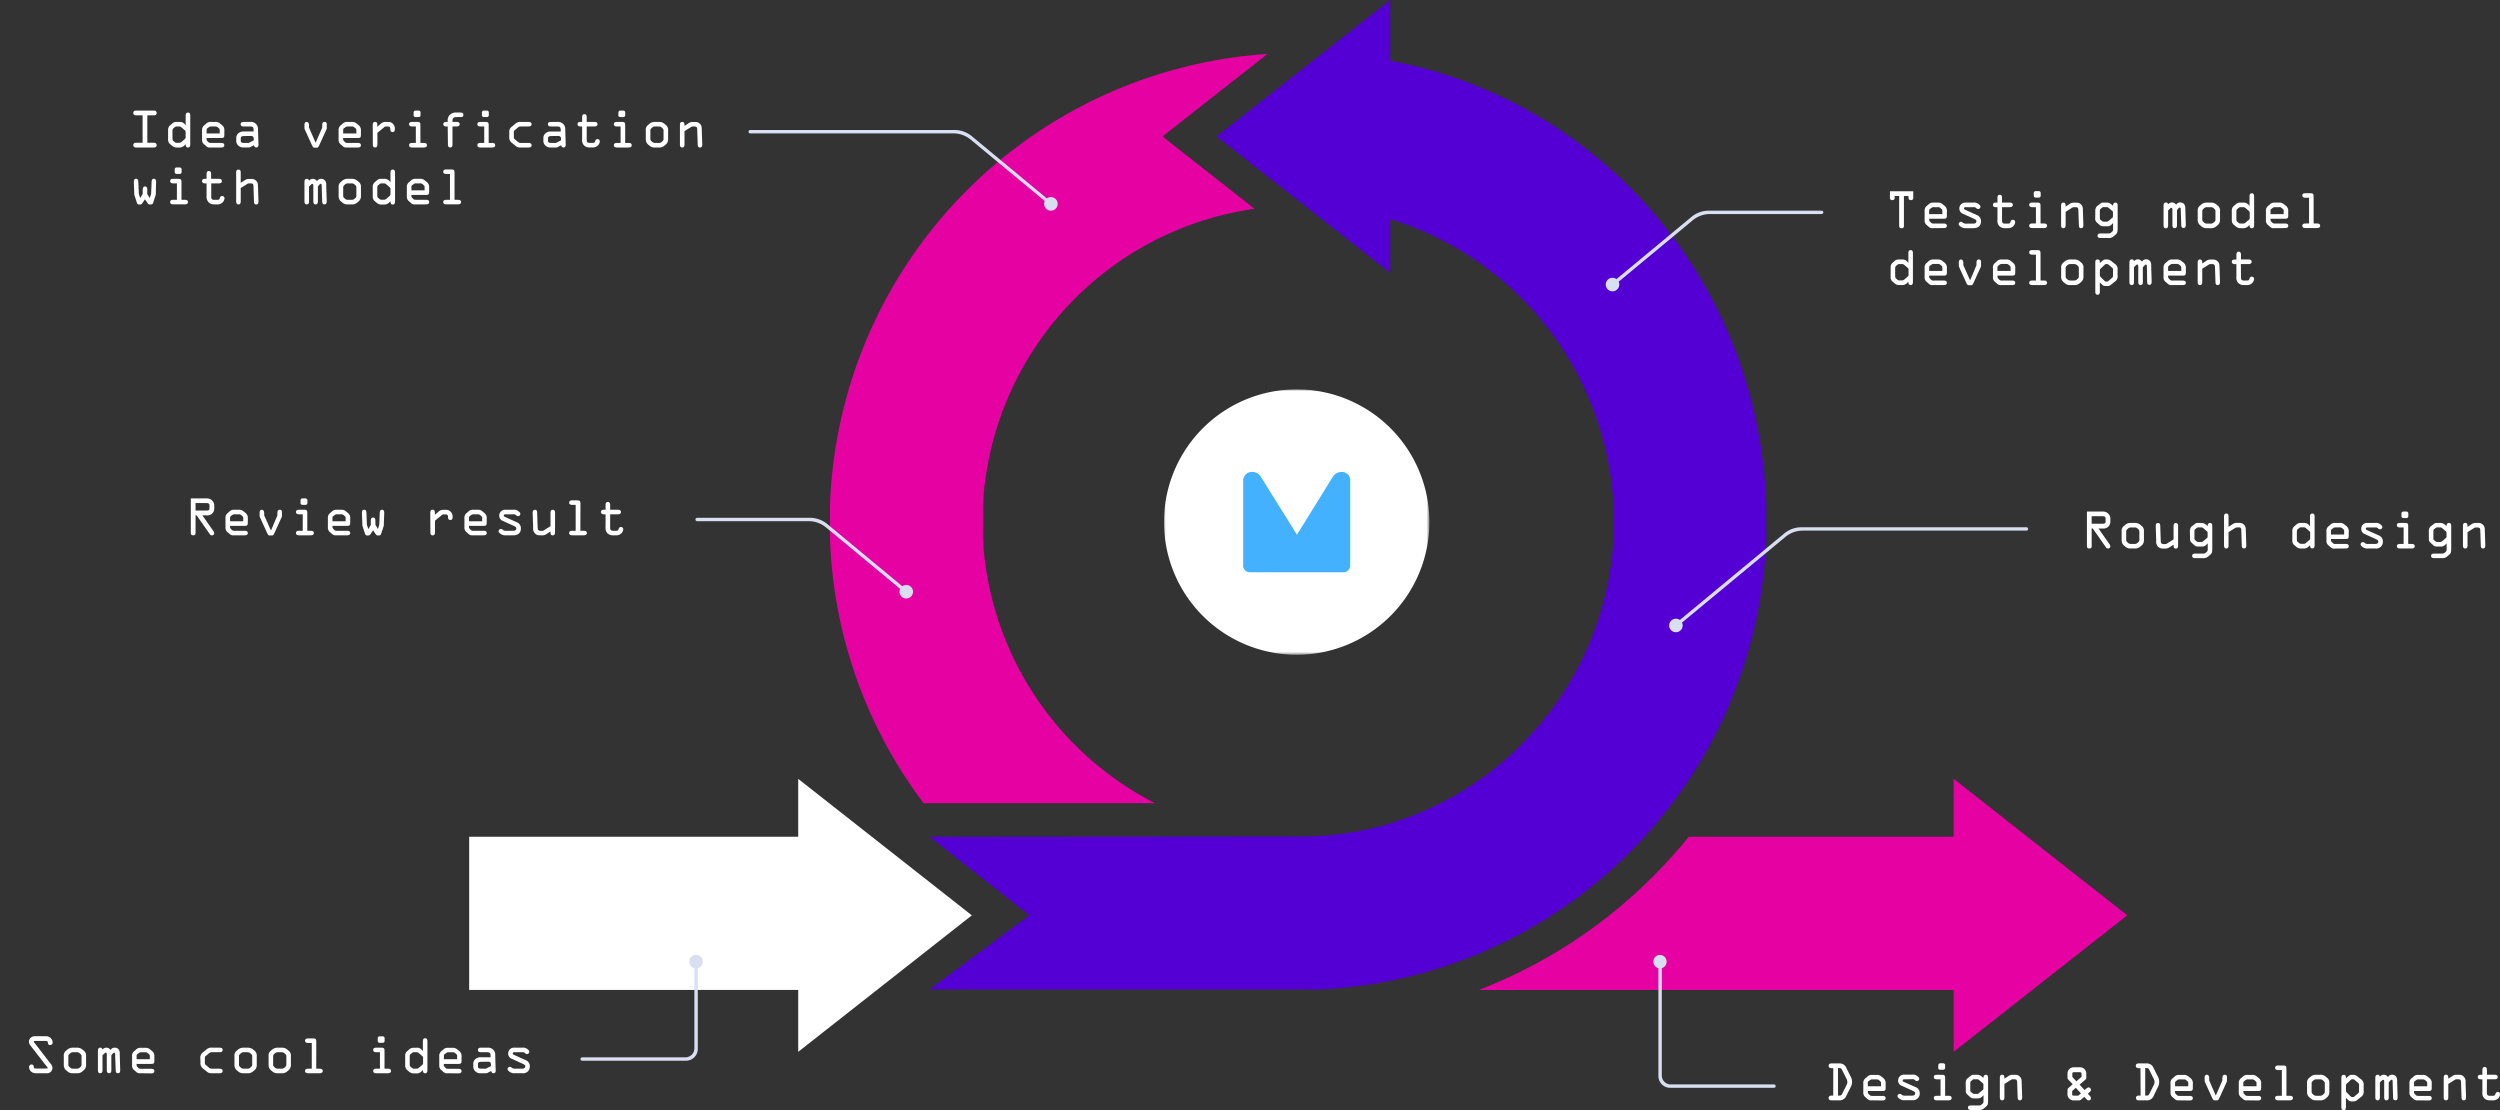 <svg id="Layer_1" data-name="Layer 1" xmlns="http://www.w3.org/2000/svg" xmlns:xlink="http://www.w3.org/1999/xlink" viewBox="0 0 738.27 327.79"><rect x="0" y="0" width="738.27" height="327.79" fill="#333333" stroke="none"/><defs><style>.cls-1,.cls-4{fill:#fff;}.cls-1,.cls-7{fill-rule:evenodd;}.cls-2{fill:#e601a2;}.cls-3{fill:#5400d5;}.cls-5{fill:#d8dff0;}.cls-6{mask:url(#mask);}.cls-7{fill:#43b1fe;}</style><mask id="mask" x="343.74" y="114.99" width="78.37" height="78.37" maskUnits="userSpaceOnUse"><g id="mask-2"><polygon id="path-1" class="cls-1" points="343.74 115 422.11 115 422.11 193.36 343.74 193.36 343.74 115"/></g></mask></defs><path class="cls-2" d="M370.48,61.66,343.3,40.3l31-24.37A138.43,138.43,0,0,0,245.1,149.24v9.88a137.7,137.7,0,0,0,27.65,78.08h68.36a93.46,93.46,0,0,1-50.85-78.08v-9.88A93.45,93.45,0,0,1,370.48,61.66Z"/><path class="cls-2" d="M576.93,310.61V292.35H436.68a148,148,0,0,0,53.68-35.79c2.93-3.05,5.7-6.2,8.34-9.46h78.23V230l51.27,40.3Z"/><path class="cls-3" d="M410.55,17.92V0L359.28,40.3l51.27,40.3V64.72a93.49,93.49,0,0,1,65.94,84.52l0,9.88a93.45,93.45,0,0,1-66.81,84.32,92.15,92.15,0,0,1-26,3.57l-109.19.09L304,270.31l-29.53,21.9H389.58a138.39,138.39,0,0,0,132-133.09l0-9.88C519.53,83.69,473,29.67,410.55,17.92Z"/><polygon class="cls-4" points="286.99 270.31 235.72 230.01 235.72 247.1 138.55 247.1 138.55 292.34 235.64 292.34 235.72 292.34 235.72 310.61 286.99 270.31"/><path class="cls-5" d="M310.29,58.21a2,2,0,0,0-1.17.38L287,40.23a8,8,0,0,0-5.11-1.84H221.54a.5.5,0,0,0,0,1h60a8,8,0,0,1,5.11,1.84l21.88,18.14a2,2,0,0,0-.19.84,2,2,0,1,0,2-2Z"/><path class="cls-5" d="M598.42,155.7H532a8,8,0,0,0-5.1,1.84l-30.83,25.54a2,2,0,0,0-1.16-.38,2,2,0,1,0,2,2,2,2,0,0,0-.2-.85l30.55-25.31a8,8,0,0,1,5.1-1.84h66.06a.5.5,0,0,0,0-1Z"/><path class="cls-5" d="M537.92,62.21H504.61a8,8,0,0,0-5.1,1.84L477.35,82.42a2,2,0,0,0-1.17-.39A2,2,0,1,0,478,83.19l21.88-18.14A8,8,0,0,1,505,63.21h32.94a.5.5,0,0,0,.5-.5A.5.5,0,0,0,537.92,62.21Z"/><g class="cls-6"><path id="Fill-1" class="cls-1" d="M422.11,154.18a39.19,39.19,0,1,0-39.19,39.18,39.2,39.2,0,0,0,39.19-39.18"/></g><path id="Fill-4" class="cls-7" d="M398.72,142.1v24.68a2,2,0,0,1-2,2.22H369.17a2,2,0,0,1-2.05-2.18V142.18a2.59,2.59,0,0,1,2.7-2.82,3.05,3.05,0,0,1,2.65,1.65L383,157.92l10.43-16.87a3.21,3.21,0,0,1,2.74-1.69,2.49,2.49,0,0,1,2.56,2.74"/><path class="cls-4" d="M15,314.19a1.84,1.84,0,0,1,.49,1.16,1.58,1.58,0,0,1-1.76,1.59H10.67a2.07,2.07,0,0,1-1.42-.45,1.76,1.76,0,0,1-.66-1.3.75.75,0,0,1,.74-.84.67.67,0,0,1,.66.71c0,.42.23.48.62.48h3c.11,0,.46,0,.46-.17s-.19-.32-.25-.41l-4.81-6.18a1.66,1.66,0,0,1-.46-1.14,1.58,1.58,0,0,1,.74-1.35A1.92,1.92,0,0,1,10.5,306h3a2,2,0,0,1,1.38.46,1.88,1.88,0,0,1,.66,1.33.71.71,0,0,1-.73.81.61.61,0,0,1-.67-.65c0-.48-.24-.55-.67-.55h-3c-.15,0-.48,0-.48.2s.16.29.21.37Z"/><path class="cls-4" d="M18.84,311.89a1.82,1.82,0,0,1,.85-1.75,2.43,2.43,0,0,1,1.91-.75h1.06a2.43,2.43,0,0,1,1.91.75,1.82,1.82,0,0,1,.85,1.75v2.54a2,2,0,0,1-.92,1.81,2.27,2.27,0,0,1-1.84.7H21.6a2.29,2.29,0,0,1-1.84-.7,2,2,0,0,1-.92-1.81Zm1.35,2.54c0,.28.09.46.49.8a1.21,1.21,0,0,0,.92.36h1.06a1.25,1.25,0,0,0,.93-.36c.39-.34.49-.52.49-.8v-2.54c0-.28-.1-.46-.49-.79a1.22,1.22,0,0,0-.93-.37H21.6a1.19,1.19,0,0,0-.92.37c-.4.33-.49.51-.49.79Z"/><path class="cls-4" d="M32.88,311.64V316c0,.46-.09.93-.67.93s-.67-.47-.67-.93v-4.49c0-.23,0-.65-.32-.65-.16,0-.25.13-.37.23l-.58.54V316c0,.46-.1.93-.68.93s-.67-.47-.67-.93v-5.67c0-.48.13-.95.7-.95a.66.66,0,0,1,.65.53l.11-.08a1.43,1.43,0,0,1,2.25.22l.11-.11a1.34,1.34,0,0,1,1.18-.56,1.37,1.37,0,0,1,1.12.54,2,2,0,0,1,.32,1.35l.14,4.65c0,.47,0,1-.65,1s-.66-.47-.68-.91L34,311.59c0-.24.06-.72-.3-.72-.2,0-.45.34-.57.46Z"/><path class="cls-4" d="M41.47,316.94a1.42,1.42,0,0,1-1.21-.37l-.57-.5a1.67,1.67,0,0,1-.69-1.51V312a1.78,1.78,0,0,1,.66-1.61l.47-.4a1.81,1.81,0,0,1,1.49-.56h1.23a1.94,1.94,0,0,1,1.49.49l.54.43a1.9,1.9,0,0,1,.7,1.75v1.08c0,.77-.12,1-.92,1H40.34v.44a.67.67,0,0,0,.2.4l.34.36c.18.2.45.25.89.25h2.89c.45,0,.92.1.92.67s-.53.68-.92.68Zm-1.13-4.15h3.9V312a.76.76,0,0,0-.17-.63l-.52-.45a1,1,0,0,0-.64-.17H41.77a1,1,0,0,0-.68.16l-.47.33a.64.64,0,0,0-.28.62Z"/><path class="cls-4" d="M59.16,312.51a1.87,1.87,0,0,1,.8-1.76l1-.83a2.14,2.14,0,0,1,1.74-.53h2.13c.45,0,.92.09.92.67s-.53.67-.92.67H62.45a1.27,1.27,0,0,0-.77.34l-.81.68c-.21.17-.37.31-.37.58V314c0,.26.16.4.37.57l.81.69a1.31,1.31,0,0,0,.77.33h2.37c.39,0,.92.09.92.67s-.47.68-.92.68H62.69A2.15,2.15,0,0,1,61,316.4l-1-.82a1.89,1.89,0,0,1-.8-1.77Z"/><path class="cls-4" d="M69.24,311.89a1.82,1.82,0,0,1,.85-1.75,2.43,2.43,0,0,1,1.91-.75h1.06a2.43,2.43,0,0,1,1.91.75,1.82,1.82,0,0,1,.85,1.75v2.54a2,2,0,0,1-.92,1.81,2.27,2.27,0,0,1-1.84.7H72a2.27,2.27,0,0,1-1.84-.7,2,2,0,0,1-.92-1.81Zm1.34,2.54c0,.28.1.46.49.8a1.25,1.25,0,0,0,.93.36h1.06a1.25,1.25,0,0,0,.93-.36c.39-.34.49-.52.49-.8v-2.54c0-.28-.1-.46-.49-.79a1.22,1.22,0,0,0-.93-.37H72a1.22,1.22,0,0,0-.93.37c-.39.33-.49.51-.49.79Z"/><path class="cls-4" d="M79.32,311.89a1.82,1.82,0,0,1,.85-1.75,2.43,2.43,0,0,1,1.91-.75h1.06a2.43,2.43,0,0,1,1.91.75,1.82,1.82,0,0,1,.85,1.75v2.54a2,2,0,0,1-.92,1.81,2.27,2.27,0,0,1-1.84.7H82.08a2.27,2.27,0,0,1-1.84-.7,2,2,0,0,1-.92-1.81Zm1.34,2.54c0,.28.1.46.49.8a1.25,1.25,0,0,0,.93.36h1.06a1.25,1.25,0,0,0,.93-.36c.39-.34.49-.52.49-.8v-2.54c0-.28-.1-.46-.49-.79a1.22,1.22,0,0,0-.93-.37H82.08a1.22,1.22,0,0,0-.93.37c-.39.33-.49.51-.49.79Z"/><path class="cls-4" d="M93.39,315.59h1c.45,0,.92.1.92.67s-.53.68-.92.68H91c-.39,0-.92-.09-.92-.68s.47-.67.92-.67h1.07V308H91c-.39,0-.92-.09-.92-.67s.47-.68.92-.68H92.4c.77,0,1,.14,1,.94Z"/><path class="cls-4" d="M113.55,315.59h1c.45,0,.92.1.92.67s-.53.68-.92.68h-3.42c-.39,0-.92-.09-.92-.68s.47-.67.92-.67h1.07v-4.86h-1.07c-.39,0-.92-.08-.92-.67s.47-.67.92-.67h1.42c.77,0,1,.14,1,.94Zm-2-8.92a.56.56,0,0,1,.63-.63h.77a.56.56,0,0,1,.63.63v.64a.56.56,0,0,1-.63.63h-.77a.56.56,0,0,1-.63-.63Z"/><path class="cls-4" d="M123.32,309.39a1.92,1.92,0,0,1,1.33.74l.23.24v-2.83c0-.46.1-.93.67-.93s.67.47.67.93V316c0,.46-.1.94-.67.94s-.67-.45-.67-.9V316l-.3.29a2.15,2.15,0,0,1-1.29.69H122a2.07,2.07,0,0,1-1.15-.48l-.46-.39a1.75,1.75,0,0,1-.74-1.56v-2.7a1.73,1.73,0,0,1,.74-1.55l.46-.4a1.7,1.7,0,0,1,1.29-.47ZM121,314c0,.38,0,.86.21,1l.41.33a.9.9,0,0,0,.5.26h1a1.13,1.13,0,0,0,.65-.33l.78-.66c.19-.17.39-.34.39-.59v-1.7c0-.25-.2-.42-.39-.58l-.78-.66a1.1,1.1,0,0,0-.65-.34h-1a.92.92,0,0,0-.5.27l-.41.32c-.21.17-.21.64-.21,1Z"/><path class="cls-4" d="M132.18,316.94a1.41,1.41,0,0,1-1.2-.37l-.58-.5a1.68,1.68,0,0,1-.68-1.51V312a1.78,1.78,0,0,1,.66-1.61l.47-.4a1.8,1.8,0,0,1,1.49-.56h1.23a1.94,1.94,0,0,1,1.49.49l.54.43a1.9,1.9,0,0,1,.7,1.75v1.08c0,.77-.12,1-.92,1h-4.32v.44a.67.67,0,0,0,.2.4l.34.36c.18.2.44.25.89.25h2.89c.45,0,.92.1.92.67s-.53.68-.92.68Zm-1.12-4.15H135V312a.76.76,0,0,0-.17-.63l-.52-.45a1,1,0,0,0-.64-.17h-1.14a1,1,0,0,0-.68.16l-.47.33a.62.62,0,0,0-.28.62Z"/><path class="cls-4" d="M142.05,310.73c-.39,0-.92-.08-.92-.67s.48-.67.92-.67h1.85a2.13,2.13,0,0,1,1.74.6,1.92,1.92,0,0,1,.6,1.6l.14,4.56a.67.67,0,0,1-.63.79.7.7,0,0,1-.69-.68l-.92.48a1.2,1.2,0,0,1-.83.2H142a2.09,2.09,0,0,1-1.53-.48,1.87,1.87,0,0,1-.7-1.65v-.59a1.75,1.75,0,0,1,.66-1.5,2.18,2.18,0,0,1,1.57-.5h2.88v-.31c0-1-.22-1.18-1.19-1.18Zm0,2.83c-.36,0-.9.1-.9.59v.9c0,.44.55.54.87.54h1.49l1.48-.77v-.29c0-.74-.21-1-.95-1Z"/><path class="cls-4" d="M152.18,310.73c-.28,0-.76-.05-.76.38,0,.22.17.31.36.39l3.36,1.53a1.91,1.91,0,0,1,1.32,1.9,1.94,1.94,0,0,1-2.21,2h-2.07a2.44,2.44,0,0,1-1.69-.42c-.25-.2-.61-.45-.61-.79a.68.68,0,0,1,.7-.67.66.66,0,0,1,.52.24,1.42,1.42,0,0,0,1.08.29H154c.47,0,1.12,0,1.12-.74,0-.32-.4-.53-.7-.67l-3.17-1.45a1.65,1.65,0,0,1-1.18-1.63,1.71,1.71,0,0,1,1.85-1.71h2.3a1.93,1.93,0,0,1,1.55.46c.26.21.54.38.54.76a.69.69,0,0,1-.69.67.71.71,0,0,1-.57-.28,1,1,0,0,0-.83-.27Z"/><path class="cls-4" d="M541.38,315.44h-.52c-.46,0-.85-.17-.85-.7s.37-.7.81-.7h2.34a2.1,2.1,0,0,1,2.11,1.4l1.24,2.46a3.23,3.23,0,0,1,0,3.17l-1.28,2.55a2.13,2.13,0,0,1-2.21,1.32h-2.32a.7.7,0,1,1,0-1.4h.67Zm1.4,8.1h.27c.58,0,.72-.07,1-.59l1.23-2.5a2,2,0,0,0,.26-.91,2.35,2.35,0,0,0-.35-1.15L544,316c-.29-.6-.42-.59-1.06-.59h-.17Z"/><path class="cls-4" d="M552.72,324.94a1.43,1.43,0,0,1-1.21-.37l-.57-.5a1.69,1.69,0,0,1-.69-1.51V320a1.78,1.78,0,0,1,.66-1.61l.48-.4a1.79,1.79,0,0,1,1.48-.56h1.24a1.93,1.93,0,0,1,1.48.49l.55.43a1.92,1.92,0,0,1,.7,1.75v1.08c0,.77-.13,1-.93,1H551.6v.44a.71.71,0,0,0,.19.4l.34.36c.18.2.45.25.9.25h2.88c.45,0,.93.1.93.67s-.53.68-.93.68Zm-1.12-4.15h3.89V320c0-.25,0-.46-.17-.63l-.51-.45a1,1,0,0,0-.65-.17H553a1,1,0,0,0-.69.16l-.46.33a.62.62,0,0,0-.28.62Z"/><path class="cls-4" d="M562.63,318.73c-.28,0-.76-.05-.76.38,0,.22.17.31.37.39L565.6,321a1.91,1.91,0,0,1,1.32,1.9,2,2,0,0,1-2.22,2h-2.07a2.42,2.42,0,0,1-1.68-.42c-.25-.2-.62-.45-.62-.79a.69.69,0,0,1,.7-.67.64.64,0,0,1,.52.24,1.45,1.45,0,0,0,1.08.29h1.82c.48,0,1.12,0,1.12-.74,0-.32-.39-.53-.7-.67l-3.16-1.45a1.64,1.64,0,0,1-1.18-1.63,1.71,1.71,0,0,1,1.85-1.71h2.3a1.93,1.93,0,0,1,1.55.46c.25.21.53.38.53.76a.69.69,0,0,1-.68.67.72.72,0,0,1-.58-.28,1,1,0,0,0-.82-.27Z"/><path class="cls-4" d="M574.41,323.59h1c.45,0,.93.1.93.67s-.53.68-.93.68H572c-.4,0-.93-.09-.93-.68s.48-.67.93-.67h1.06v-4.86H572c-.4,0-.93-.08-.93-.67s.48-.67.93-.67h1.41c.77,0,1,.14,1,.94Zm-2-8.92A.56.56,0,0,1,573,314h.77a.56.56,0,0,1,.64.63v.64a.56.56,0,0,1-.64.63H573a.56.56,0,0,1-.63-.63Z"/><path class="cls-4" d="M580.49,319.89a1.9,1.9,0,0,1,.47-1.41l1-.77a1.17,1.17,0,0,1,.84-.32h1.3a2.48,2.48,0,0,1,1.32.67l.33.27v-.16a.7.7,0,0,1,.69-.78c.59,0,.66.49.66.94v6.56c0,1.22-.1,1.48-.66,1.95l-.45.38a2.12,2.12,0,0,1-1.68.57h-2.23c-.39,0-.92-.08-.92-.67s.47-.67.92-.67h2.47a1,1,0,0,0,.67-.31l.34-.31a.8.8,0,0,0,.19-.56v-1.85l-.28.28a1.9,1.9,0,0,1-1.1.66h-1.59a1.39,1.39,0,0,1-1-.4l-.84-.76a1.45,1.45,0,0,1-.42-1.26Zm1.35,1.85c0,.28,0,.58.17.7l.56.45a.53.53,0,0,0,.39.13h1c.17,0,.36-.14.62-.35l1-.86a.59.59,0,0,0,.14-.45v-1a.58.58,0,0,0-.14-.44l-1-.86c-.26-.21-.45-.35-.62-.35h-1a.53.53,0,0,0-.39.13l-.56.45c-.16.12-.17.42-.17.7Z"/><path class="cls-4" d="M591.92,320.1V324c0,.46-.1.93-.67.93s-.68-.47-.68-.93v-5.63c0-.49.06-1,.68-1s.67.5.67,1v.18l1.09-.71a2.17,2.17,0,0,1,1.16-.45h1a1.67,1.67,0,0,1,1.24.49c.61.51.58,1.09.61,1.82l.14,4.23c0,.47-.06,1-.66,1s-.66-.47-.67-.91l-.14-4.15c0-.83-.1-1.15-.92-1.15h-.44a.76.76,0,0,0-.42.13Z"/><path class="cls-4" d="M616.56,323l.31.32c.21.21.61.61.61.94a.66.66,0,0,1-.67.7.79.79,0,0,1-.59-.31l-.71-.74-.88.74a.93.93,0,0,1-.8.31h-1.28a1.83,1.83,0,0,1-2-2v-.89c0-.49,0-.54.4-.88l1.13-1-1.32-1.42a.76.76,0,0,1-.21-.66v-1a1.85,1.85,0,0,1,2-1.93h1.55a1.85,1.85,0,0,1,2,1.93v1c0,.54-.09.56-.49.91l-1.5,1.29,1.5,1.59.26-.23c.24-.19.56-.55.9-.55a.73.73,0,0,1,.71.73.85.85,0,0,1-.36.61Zm-1.86-5v-.49c0-.6.08-.88-.62-.88h-1.55c-.66,0-.56.34-.56.88V318l1.19,1.32ZM613,321.24l-1.07.95V323c0,.35-.07.56.67.56h1.13l.79-.68Z"/><path class="cls-4" d="M632.1,315.44h-.52c-.46,0-.86-.17-.86-.7s.38-.7.82-.7h2.34a2.1,2.1,0,0,1,2.11,1.4l1.23,2.46a3.27,3.27,0,0,1,0,3.17L636,323.62a2.13,2.13,0,0,1-2.21,1.32h-2.33a.7.7,0,0,1,0-1.4h.68Zm1.4,8.1h.26c.59,0,.73-.07,1-.59l1.24-2.5a2,2,0,0,0,.26-.91,2.35,2.35,0,0,0-.35-1.15L634.73,316c-.29-.6-.42-.59-1.06-.59h-.17Z"/><path class="cls-4" d="M643.44,324.94a1.43,1.43,0,0,1-1.21-.37l-.57-.5a1.69,1.69,0,0,1-.69-1.51V320a1.78,1.78,0,0,1,.66-1.61l.48-.4a1.79,1.79,0,0,1,1.48-.56h1.23a1.94,1.94,0,0,1,1.49.49l.54.43a1.9,1.9,0,0,1,.71,1.75v1.08c0,.77-.13,1-.93,1h-4.31v.44a.65.65,0,0,0,.19.4l.34.36c.18.2.45.25.9.25h2.88c.45,0,.93.1.93.67s-.54.68-.93.68Zm-1.12-4.15h3.89V320c0-.25,0-.46-.17-.63l-.52-.45a1,1,0,0,0-.64-.17h-1.13a1,1,0,0,0-.69.16l-.46.33a.62.62,0,0,0-.28.62Z"/><path class="cls-4" d="M656.29,319.07v-.69c0-.48.08-1,.69-1s.66.37.66.81v.95a1.1,1.1,0,0,1-.16.55l-2,4.4c-.13.28-.37.84-.7.84h-.87c-.34,0-.57-.56-.7-.84l-2-4.4a1.1,1.1,0,0,1-.16-.55v-.95c0-.44.18-.81.66-.81s.69.51.69,1v.69l1.94,4.47Z"/><path class="cls-4" d="M663.6,324.94a1.43,1.43,0,0,1-1.21-.37l-.57-.5a1.69,1.69,0,0,1-.69-1.51V320a1.78,1.78,0,0,1,.66-1.61l.48-.4a1.78,1.78,0,0,1,1.48-.56H665a1.94,1.94,0,0,1,1.49.49l.55.43a1.92,1.92,0,0,1,.7,1.75v1.08c0,.77-.13,1-.93,1h-4.31v.44a.65.65,0,0,0,.19.4l.34.36c.18.2.45.25.89.25h2.89c.45,0,.93.1.93.67s-.54.68-.93.68Zm-1.12-4.15h3.89V320a.76.76,0,0,0-.17-.63l-.52-.45a1,1,0,0,0-.64-.17H663.9a1,1,0,0,0-.68.16l-.46.33a.62.62,0,0,0-.28.62Z"/><path class="cls-4" d="M675.2,323.59h1c.45,0,.93.1.93.67s-.54.68-.93.68h-3.42c-.39,0-.92-.09-.92-.68s.48-.67.92-.67h1.07V316h-1.07c-.39,0-.92-.09-.92-.67s.48-.68.92-.68h1.42c.77,0,1,.14,1,.94Z"/><path class="cls-4" d="M681.29,319.89a1.81,1.81,0,0,1,.86-1.75,2.4,2.4,0,0,1,1.9-.75h1.07a2.42,2.42,0,0,1,1.9.75,1.82,1.82,0,0,1,.85,1.75v2.54a2,2,0,0,1-.92,1.81,2.26,2.26,0,0,1-1.83.7h-1.07a2.26,2.26,0,0,1-1.83-.7,2,2,0,0,1-.93-1.81Zm1.35,2.54c0,.28.09.46.49.8a1.21,1.21,0,0,0,.92.36h1.07a1.21,1.21,0,0,0,.92-.36c.39-.34.49-.52.49-.8v-2.54c0-.28-.1-.46-.49-.79a1.19,1.19,0,0,0-.92-.37h-1.07a1.19,1.19,0,0,0-.92.37c-.4.33-.49.51-.49.79Z"/><path class="cls-4" d="M698,322a1.91,1.91,0,0,1-.85,2l-.81.64a2.18,2.18,0,0,1-1.08.61h-.91c-.6,0-.88-.4-1.32-.8l-.26-.25v2.7c0,.46-.1.92-.68.92s-.67-.46-.67-.92v-8.49c0-.48.06-1,.67-1s.68.43.68.88v.17l.26-.24c.35-.31.88-.81,1.26-.81h.93a2.46,2.46,0,0,1,1.12.61l.81.63a1.92,1.92,0,0,1,.85,1.95Zm-1.34-1.62a.69.69,0,0,0-.28-.59l-1-.84a.74.74,0,0,0-.46-.24h-.35c-.2,0-.44.25-.57.39l-.85.8a.87.87,0,0,0-.37.72V322a.83.83,0,0,0,.19.58l1,1c.19.2.4.38.57.38h.35a.69.69,0,0,0,.46-.24l1-.84a.67.67,0,0,0,.28-.58Z"/><path class="cls-4" d="M705.41,319.64V324c0,.46-.09.93-.67.93s-.67-.47-.67-.93v-4.49c0-.23,0-.65-.32-.65-.16,0-.25.13-.37.23l-.58.54V324c0,.46-.1.93-.68.93s-.67-.47-.67-.93v-5.67c0-.48.13-.95.7-.95a.66.66,0,0,1,.65.53l.11-.08a1.43,1.43,0,0,1,2.25.22l.11-.11a1.34,1.34,0,0,1,1.18-.56,1.37,1.37,0,0,1,1.12.54,2,2,0,0,1,.32,1.35l.14,4.65c0,.47,0,1-.65,1s-.66-.47-.68-.91l-.14-4.44c0-.24.06-.72-.3-.72-.2,0-.45.34-.57.46Z"/><path class="cls-4" d="M714,324.94a1.43,1.43,0,0,1-1.21-.37l-.57-.5a1.67,1.67,0,0,1-.69-1.51V320a1.78,1.78,0,0,1,.66-1.61l.48-.4a1.78,1.78,0,0,1,1.48-.56h1.23a1.94,1.94,0,0,1,1.49.49l.54.43a1.9,1.9,0,0,1,.7,1.75v1.08c0,.77-.12,1-.92,1h-4.31v.44a.65.65,0,0,0,.19.4l.34.36c.18.2.45.25.89.25h2.89c.45,0,.92.1.92.67s-.53.68-.92.68Zm-1.12-4.15h3.89V320a.76.76,0,0,0-.17-.63l-.52-.45a1,1,0,0,0-.64-.17H714.3a1,1,0,0,0-.68.16l-.46.33a.62.62,0,0,0-.28.62Z"/><path class="cls-4" d="M723,320.1V324c0,.46-.1.93-.68.93s-.67-.47-.67-.93v-5.63c0-.49.06-1,.67-1s.68.5.68,1v.18l1.09-.71a2.17,2.17,0,0,1,1.16-.45h1a1.69,1.69,0,0,1,1.25.49,2.09,2.09,0,0,1,.6,1.82l.14,4.23c0,.47-.05,1-.65,1s-.66-.47-.68-.91l-.14-4.15c0-.83-.09-1.15-.91-1.15h-.45a.76.76,0,0,0-.42.13Z"/><path class="cls-4" d="M734.39,322.4c0,.76,0,1.19.9,1.19H736c.54,0,.79,0,.93-.59a.7.7,0,0,1,.68-.54.67.67,0,0,1,.68.67,2,2,0,0,1-.46,1.12,2.17,2.17,0,0,1-1.85.69h-.68a2.19,2.19,0,0,1-1.74-.68,2.39,2.39,0,0,1-.49-1.87v-3.66h-.44c-.39,0-.92-.08-.92-.67s.48-.67.92-.67h.44V316c0-.46.1-.92.67-.92s.67.46.67.92v1.38h2.26c.45,0,.92.09.92.67s-.53.67-.92.67h-2.26Z"/><path class="cls-4" d="M617.69,161.27a.61.61,0,0,1-.7.7c-.51,0-.7-.25-.7-.7v-10.2H621a2.12,2.12,0,0,1,2.21,2v1a2,2,0,0,1-2.21,2h-1.29l3.15,4.51a1.45,1.45,0,0,1,.35.74.67.67,0,0,1-.72.66.73.73,0,0,1-.61-.39L618,156.06h-.32Zm0-6.61h3.11c.39,0,1,0,1-.59v-1c0-.56-.58-.63-1-.63h-3.12Z"/><path class="cls-4" d="M626.54,156.93a1.8,1.8,0,0,1,.85-1.75,2.41,2.41,0,0,1,1.91-.76h1.06a2.41,2.41,0,0,1,1.91.76,1.8,1.8,0,0,1,.85,1.75v2.53a2,2,0,0,1-.92,1.81,2.25,2.25,0,0,1-1.84.7H629.3a2.24,2.24,0,0,1-1.84-.7,2,2,0,0,1-.92-1.81Zm1.34,2.53c0,.28.1.47.49.8a1.26,1.26,0,0,0,.93.37h1.06a1.22,1.22,0,0,0,.92-.37c.4-.33.49-.52.49-.8v-2.53c0-.28-.09-.46-.49-.8a1.22,1.22,0,0,0-.92-.37H629.3a1.26,1.26,0,0,0-.93.37c-.39.34-.49.52-.49.8Z"/><path class="cls-4" d="M643.2,161c0,.3.06,1-.66,1-.57,0-.67-.48-.67-.94v-.22l-1.09.71a2.24,2.24,0,0,1-1.17.45h-1a1.87,1.87,0,0,1-1.25-.49,2.11,2.11,0,0,1-.61-1.82l-.14-4.23c0-.49,0-1,.67-1s.64.49.66.92l.14,4.14a2.27,2.27,0,0,0,.14.87,1,1,0,0,0,.78.28h.45a.8.8,0,0,0,.42-.13l2-1.25v-3.91c0-.46.1-.92.68-.92s.67.46.67.92Z"/><path class="cls-4" d="M646.7,156.93a1.94,1.94,0,0,1,.46-1.42l1-.77a1.21,1.21,0,0,1,.84-.32h1.3a2.52,2.52,0,0,1,1.32.67l.34.27v-.16a.69.69,0,0,1,.68-.78c.59,0,.66.49.66.94v6.57c0,1.22-.1,1.47-.66,1.95l-.45.37a2.13,2.13,0,0,1-1.68.58h-2.22c-.4,0-.93-.09-.93-.67s.48-.68.93-.68h2.46a1,1,0,0,0,.67-.3l.34-.31a.82.82,0,0,0,.2-.56v-1.85l-.29.28a1.84,1.84,0,0,1-1.1.66H649a1.39,1.39,0,0,1-1-.41l-.84-.76a1.42,1.42,0,0,1-.42-1.26Zm1.34,1.85a1,1,0,0,0,.17.7l.56.45a.59.59,0,0,0,.39.12h1a1.17,1.17,0,0,0,.62-.35l1-.85a.63.63,0,0,0,.15-.45v-1a.61.61,0,0,0-.15-.45l-1-.86a1.17,1.17,0,0,0-.62-.35h-1a.59.59,0,0,0-.39.13l-.56.45a1,1,0,0,0-.17.7Z"/><path class="cls-4" d="M660.53,155.76a.86.86,0,0,0-.42.13l-2,1.25v3.91c0,.46-.1.92-.67.92s-.67-.46-.67-.92v-8.48c0-.46.09-.92.67-.92s.67.46.67.92v3l1.09-.71a2.27,2.27,0,0,1,1.21-.45h.89a1.8,1.8,0,0,1,1.31.49c.6.52.57,1.09.6,1.82l.14,4.23c0,.48-.06,1-.66,1s-.66-.46-.67-.91l-.14-4.15c0-.64,0-1.15-.74-1.15Z"/><path class="cls-4" d="M680.62,154.42a1.92,1.92,0,0,1,1.33.74l.22.24v-2.83c0-.46.1-.92.68-.92s.67.46.67.92V161c0,.46-.1.94-.67.94s-.68-.45-.68-.9V161l-.29.29a2.1,2.1,0,0,1-1.29.69h-1.3a2.07,2.07,0,0,1-1.15-.48l-.46-.39a1.73,1.73,0,0,1-.74-1.55v-2.71a1.73,1.73,0,0,1,.74-1.55l.46-.39a1.67,1.67,0,0,1,1.29-.48ZM678.28,159c0,.38,0,.86.21,1l.41.32a.86.86,0,0,0,.5.27h1a1.15,1.15,0,0,0,.66-.34l.77-.66c.2-.17.39-.34.39-.59v-1.69c0-.25-.19-.42-.39-.59l-.77-.66a1.15,1.15,0,0,0-.66-.34h-1a.86.86,0,0,0-.5.27l-.41.32c-.21.17-.21.65-.21,1Z"/><path class="cls-4" d="M689.48,162a1.43,1.43,0,0,1-1.2-.36l-.58-.51a1.66,1.66,0,0,1-.68-1.51V157a1.75,1.75,0,0,1,.65-1.61l.48-.41a1.8,1.8,0,0,1,1.49-.56h1.23a1.91,1.91,0,0,1,1.48.49l.55.43a1.91,1.91,0,0,1,.7,1.76v1.07c0,.77-.13,1-.93,1h-4.31v.45a.67.67,0,0,0,.2.39l.33.36a1.12,1.12,0,0,0,.9.26h2.88c.45,0,.93.09.93.67s-.53.67-.93.67Zm-1.12-4.15h3.89V157c0-.25,0-.46-.16-.63l-.52-.45a1,1,0,0,0-.65-.17h-1.13a1.07,1.07,0,0,0-.69.16l-.46.34c-.17.12-.28.22-.28.61Z"/><path class="cls-4" d="M699.39,155.76c-.28,0-.75,0-.75.38,0,.23.16.31.36.4l3.36,1.52a1.91,1.91,0,0,1,1.32,1.91,1.94,1.94,0,0,1-2.21,2h-2.08a2.43,2.43,0,0,1-1.68-.42c-.25-.2-.61-.45-.61-.79a.69.69,0,0,1,.7-.67.62.62,0,0,1,.51.24,1.41,1.41,0,0,0,1.08.3h1.82c.48,0,1.12,0,1.12-.75,0-.32-.39-.53-.7-.67l-3.16-1.44a1.67,1.67,0,0,1-1.18-1.64,1.71,1.71,0,0,1,1.85-1.71h2.3a1.93,1.93,0,0,1,1.55.46c.25.21.53.38.53.76a.68.68,0,0,1-.68.67.74.74,0,0,1-.58-.28,1,1,0,0,0-.82-.27Z"/><path class="cls-4" d="M711.17,160.63h1c.44,0,.92.09.92.67s-.53.67-.92.67h-3.42c-.39,0-.93-.08-.93-.67s.48-.67.93-.67h1.06v-4.87h-1.06c-.39,0-.93-.08-.93-.67s.48-.67.93-.67h1.41c.77,0,1,.14,1,.94Zm-2-8.93a.56.56,0,0,1,.63-.63h.77a.56.56,0,0,1,.63.63v.65a.56.56,0,0,1-.63.63h-.77a.56.56,0,0,1-.63-.63Z"/><path class="cls-4" d="M717.25,156.93a1.94,1.94,0,0,1,.47-1.42l1-.77a1.21,1.21,0,0,1,.84-.32h1.3a2.56,2.56,0,0,1,1.32.67l.33.27v-.16a.7.7,0,0,1,.69-.78c.59,0,.66.49.66.94v6.57c0,1.22-.1,1.47-.66,1.95l-.45.37a2.13,2.13,0,0,1-1.68.58h-2.23c-.39,0-.92-.09-.92-.67s.48-.68.92-.68h2.47a1,1,0,0,0,.67-.3l.34-.31a.82.82,0,0,0,.19-.56v-1.85l-.28.28a1.9,1.9,0,0,1-1.1.66h-1.59a1.37,1.37,0,0,1-1-.41l-.84-.76a1.42,1.42,0,0,1-.43-1.26Zm1.35,1.85c0,.28,0,.57.17.7l.56.45a.59.59,0,0,0,.39.12h1c.17,0,.36-.14.62-.35l1-.85a.62.62,0,0,0,.14-.45v-1a.61.61,0,0,0-.14-.45l-1-.86c-.26-.21-.45-.35-.62-.35h-1a.59.59,0,0,0-.39.13l-.56.45c-.16.13-.17.42-.17.7Z"/><path class="cls-4" d="M728.68,157.14v3.91c0,.46-.1.92-.67.92s-.68-.46-.68-.92v-5.64c0-.49.06-1,.68-1s.67.5.67,1v.18l1.09-.71a2.17,2.17,0,0,1,1.17-.45h1a1.71,1.71,0,0,1,1.25.49c.6.52.57,1.09.6,1.82l.14,4.23c0,.48-.06,1-.66,1s-.66-.46-.67-.91l-.14-4.15c0-.82-.1-1.15-.91-1.15h-.45a.86.86,0,0,0-.42.13Z"/><path class="cls-4" d="M559.51,57.88v.51a.61.61,0,0,1-.7.7c-.51,0-.7-.25-.7-.7V56.48H565v1.91a.61.61,0,0,1-.7.7c-.51,0-.7-.25-.7-.7v-.51h-1.36v8.8a.61.61,0,0,1-.7.7c-.51,0-.7-.25-.7-.7v-8.8Z"/><path class="cls-4" d="M570.82,67.38a1.43,1.43,0,0,1-1.2-.36l-.58-.51a1.66,1.66,0,0,1-.68-1.51V62.41A1.75,1.75,0,0,1,569,60.8l.48-.41a1.83,1.83,0,0,1,1.49-.56h1.23a1.91,1.91,0,0,1,1.48.49l.55.44a1.91,1.91,0,0,1,.7,1.75v1.08c0,.77-.13,1-.92,1H569.7V65a.67.67,0,0,0,.2.39l.33.36a1.12,1.12,0,0,0,.9.26H574c.44,0,.92.09.92.67s-.53.67-.92.67Zm-1.12-4.15h3.89v-.81c0-.25,0-.46-.16-.63l-.52-.45a1,1,0,0,0-.65-.16h-1.13a1.13,1.13,0,0,0-.69.15l-.46.34c-.17.12-.28.22-.28.61Z"/><path class="cls-4" d="M580.73,61.18c-.28,0-.75-.06-.75.37,0,.23.17.31.36.4l3.36,1.52A1.92,1.92,0,0,1,585,65.38c0,1.36-.92,2-2.21,2h-2.08a2.43,2.43,0,0,1-1.68-.42c-.25-.2-.61-.45-.61-.78a.69.69,0,0,1,.7-.68.62.62,0,0,1,.51.24,1.41,1.41,0,0,0,1.08.3h1.82c.48,0,1.12,0,1.12-.75,0-.32-.39-.53-.7-.67l-3.16-1.44a1.67,1.67,0,0,1-1.18-1.64,1.72,1.72,0,0,1,1.85-1.71h2.3a1.93,1.93,0,0,1,1.55.46c.26.21.54.38.54.76a.69.69,0,0,1-.69.67.74.74,0,0,1-.58-.28,1,1,0,0,0-.82-.26Z"/><path class="cls-4" d="M591.22,64.85c0,.75,0,1.19.9,1.19h.68c.55,0,.8-.05.94-.59a.69.69,0,0,1,.67-.55.68.68,0,0,1,.69.67,2,2,0,0,1-.46,1.12,2.18,2.18,0,0,1-1.85.69h-.69a2.2,2.2,0,0,1-1.74-.67,2.47,2.47,0,0,1-.49-1.88V61.18h-.43c-.39,0-.92-.09-.92-.68s.47-.67.92-.67h.43V58.46c0-.46.1-.93.68-.93s.67.47.67.93v1.37h2.25c.45,0,.93.1.93.67s-.53.68-.93.68h-2.25Z"/><path class="cls-4" d="M602.59,66h1c.44,0,.92.09.92.67s-.53.67-.92.67h-3.42c-.39,0-.93-.08-.93-.67s.48-.67.93-.67h1.06V61.18h-1.06c-.39,0-.93-.09-.93-.68s.48-.67.93-.67h1.41c.77,0,1,.14,1,.94Zm-2-8.93a.56.56,0,0,1,.63-.63H602a.56.56,0,0,1,.63.63v.65a.56.56,0,0,1-.63.63h-.77a.56.56,0,0,1-.63-.63Z"/><path class="cls-4" d="M610,62.55v3.91c0,.46-.1.92-.67.92s-.67-.46-.67-.92V60.83c0-.49.05-1,.67-1s.67.51.67,1V61l1.09-.71a2.17,2.17,0,0,1,1.16-.45h1a1.71,1.71,0,0,1,1.25.49c.6.52.57,1.09.6,1.82l.14,4.23c0,.48-.06,1-.66,1s-.66-.46-.67-.91l-.14-4.15c0-.82-.1-1.14-.91-1.14h-.45a.84.84,0,0,0-.42.12Z"/><path class="cls-4" d="M618.76,62.34a1.94,1.94,0,0,1,.46-1.42l1-.77a1.21,1.21,0,0,1,.84-.32h1.3a2.52,2.52,0,0,1,1.32.67l.33.27v-.15a.71.71,0,0,1,.69-.79c.59,0,.66.49.66.94v6.57c0,1.22-.1,1.47-.66,2l-.45.37a2.13,2.13,0,0,1-1.68.58h-2.23c-.39,0-.92-.09-.92-.67s.48-.68.92-.68h2.47a1,1,0,0,0,.67-.3l.34-.31a.8.8,0,0,0,.19-.56V65.87l-.28.28a1.84,1.84,0,0,1-1.1.66H621a1.37,1.37,0,0,1-1-.41l-.84-.76a1.42,1.42,0,0,1-.42-1.26Zm1.34,1.85c0,.28,0,.57.17.7l.56.45a.59.59,0,0,0,.39.12h1c.17,0,.36-.14.62-.35l1-.85a.62.62,0,0,0,.14-.45v-1a.61.61,0,0,0-.14-.45l-1-.85c-.26-.21-.45-.35-.62-.35h-1a.59.59,0,0,0-.39.12l-.56.45c-.16.13-.17.42-.17.7Z"/><path class="cls-4" d="M642.88,62.09v4.37c0,.46-.1.92-.67.92s-.68-.46-.68-.92V62c0-.22,0-.64-.32-.64-.15,0-.25.12-.36.22l-.59.55v4.37c0,.46-.1.92-.67.92s-.68-.46-.68-.92V60.78c0-.47.13-1,.7-1a.66.66,0,0,1,.65.53l.11-.08a1.48,1.48,0,0,1,1-.45,1.5,1.5,0,0,1,1.24.67l.11-.11a1.34,1.34,0,0,1,1.17-.56,1.41,1.41,0,0,1,1.13.55,2,2,0,0,1,.32,1.34l.14,4.65c0,.48-.06,1-.66,1s-.66-.46-.67-.91L644,62c0-.24.05-.71-.31-.71-.2,0-.45.33-.56.46Z"/><path class="cls-4" d="M649,62.34a1.81,1.81,0,0,1,.86-1.75,2.39,2.39,0,0,1,1.9-.76h1.07a2.39,2.39,0,0,1,1.9.76,1.79,1.79,0,0,1,.86,1.75v2.53a2,2,0,0,1-.93,1.81,2.23,2.23,0,0,1-1.83.7h-1.07a2.23,2.23,0,0,1-1.83-.7,2,2,0,0,1-.93-1.81Zm1.35,2.53c0,.28.1.47.49.8a1.22,1.22,0,0,0,.92.37h1.07a1.22,1.22,0,0,0,.92-.37c.4-.33.49-.52.49-.8V62.34c0-.28-.09-.46-.49-.8a1.21,1.21,0,0,0-.92-.36h-1.07a1.21,1.21,0,0,0-.92.36c-.39.34-.49.52-.49.8Z"/><path class="cls-4" d="M662.76,59.83a1.92,1.92,0,0,1,1.33.74l.22.24V58c0-.46.1-.92.67-.92s.68.46.68.92v8.46c0,.46-.1.94-.68.94s-.67-.45-.67-.9V66.4l-.29.29a2.1,2.1,0,0,1-1.29.69h-1.3a2.07,2.07,0,0,1-1.15-.48l-.46-.39a1.74,1.74,0,0,1-.75-1.55V62.25a1.75,1.75,0,0,1,.75-1.55l.46-.39a1.67,1.67,0,0,1,1.29-.48Zm-2.34,4.6c0,.37,0,.85.21,1l.4.32a.91.91,0,0,0,.51.27h1a1.15,1.15,0,0,0,.66-.34l.77-.66c.2-.17.39-.33.39-.59V62.76c0-.25-.19-.42-.39-.59l-.77-.66a1.13,1.13,0,0,0-.66-.33h-1a.89.89,0,0,0-.51.26l-.4.32c-.21.17-.21.65-.21,1Z"/><path class="cls-4" d="M671.62,67.38a1.45,1.45,0,0,1-1.21-.36l-.57-.51a1.67,1.67,0,0,1-.69-1.51V62.41a1.76,1.76,0,0,1,.66-1.61l.48-.41a1.83,1.83,0,0,1,1.48-.56H673a1.93,1.93,0,0,1,1.48.49l.55.44a1.91,1.91,0,0,1,.7,1.75v1.08c0,.77-.13,1-.93,1H670.5V65a.72.72,0,0,0,.19.39l.34.36a1.12,1.12,0,0,0,.9.26h2.88c.45,0,.93.09.93.67s-.53.67-.93.67Zm-1.12-4.15h3.89v-.81c0-.25,0-.46-.16-.63l-.52-.45a1,1,0,0,0-.65-.16h-1.13a1.13,1.13,0,0,0-.69.15l-.46.34c-.17.12-.28.22-.28.61Z"/><path class="cls-4" d="M683.23,66h1c.45,0,.93.09.93.67s-.53.67-.93.67h-3.41c-.4,0-.93-.08-.93-.67s.48-.67.93-.67h1.06V58.4h-1.06c-.4,0-.93-.08-.93-.67s.48-.67.93-.67h1.41c.77,0,1,.14,1,.94Z"/><path class="cls-4" d="M562,76.63a1.92,1.92,0,0,1,1.33.74l.23.24V74.78c0-.46.09-.92.67-.92s.67.46.67.92v8.46c0,.46-.1.94-.67.94s-.67-.45-.67-.9V83.2l-.3.29a2.1,2.1,0,0,1-1.29.69h-1.3a2.07,2.07,0,0,1-1.15-.48l-.46-.39a1.73,1.73,0,0,1-.74-1.55V79.05A1.74,1.74,0,0,1,559,77.5l.46-.39a1.67,1.67,0,0,1,1.29-.48Zm-2.34,4.59c0,.38,0,.86.21,1l.41.32a.86.86,0,0,0,.5.27h1a1.15,1.15,0,0,0,.66-.34l.77-.66c.2-.17.4-.33.4-.59V79.56c0-.25-.2-.42-.4-.59l-.77-.66a1.13,1.13,0,0,0-.66-.33h-1a.84.84,0,0,0-.5.26l-.41.32c-.21.17-.21.65-.21,1Z"/><path class="cls-4" d="M570.82,84.18a1.43,1.43,0,0,1-1.2-.36l-.58-.51a1.66,1.66,0,0,1-.68-1.51V79.21A1.75,1.75,0,0,1,569,77.6l.48-.41a1.8,1.8,0,0,1,1.49-.56h1.23a1.91,1.91,0,0,1,1.48.49l.55.43a1.94,1.94,0,0,1,.7,1.76v1.08c0,.77-.13,1-.92,1H569.7v.45a.67.67,0,0,0,.2.39l.33.36a1.12,1.12,0,0,0,.9.26H574c.44,0,.92.09.92.67s-.53.67-.92.67ZM569.7,80h3.89v-.81c0-.25,0-.46-.16-.63l-.52-.45a1,1,0,0,0-.65-.16h-1.13a1.13,1.13,0,0,0-.69.15l-.46.34c-.17.12-.28.22-.28.61Z"/><path class="cls-4" d="M583.67,78.31v-.68c0-.48.09-1,.69-1s.66.38.66.81v1a1.19,1.19,0,0,1-.15.54l-2,4.4c-.12.28-.36.84-.7.84h-.87c-.33,0-.57-.56-.7-.84l-2-4.4a1.08,1.08,0,0,1-.15-.54v-1c0-.43.18-.81.65-.81s.69.52.69,1v.68l2,4.47Z"/><path class="cls-4" d="M591,84.18a1.43,1.43,0,0,1-1.2-.36l-.58-.51a1.66,1.66,0,0,1-.68-1.51V79.21a1.75,1.75,0,0,1,.65-1.61l.48-.41a1.8,1.8,0,0,1,1.49-.56h1.23a1.91,1.91,0,0,1,1.48.49l.55.43a1.91,1.91,0,0,1,.7,1.76v1.08c0,.77-.13,1-.93,1h-4.31v.45a.67.67,0,0,0,.2.39l.33.36a1.12,1.12,0,0,0,.9.26h2.88c.45,0,.93.09.93.67s-.53.67-.93.67ZM589.86,80h3.89v-.81c0-.25,0-.46-.16-.63l-.52-.45a1,1,0,0,0-.65-.16h-1.13a1.13,1.13,0,0,0-.69.15l-.46.34c-.17.12-.28.22-.28.61Z"/><path class="cls-4" d="M602.59,82.84h1c.44,0,.92.09.92.67s-.53.67-.92.67h-3.42c-.39,0-.93-.08-.93-.67s.48-.67.93-.67h1.06V75.2h-1.06c-.39,0-.93-.08-.93-.67s.48-.67.93-.67h1.41c.77,0,1,.14,1,.94Z"/><path class="cls-4" d="M608.68,79.14a1.8,1.8,0,0,1,.85-1.75,2.4,2.4,0,0,1,1.9-.76h1.07a2.37,2.37,0,0,1,1.9.76,1.79,1.79,0,0,1,.86,1.75v2.53a2,2,0,0,1-.93,1.81,2.23,2.23,0,0,1-1.83.7h-1.07a2.23,2.23,0,0,1-1.83-.7,2,2,0,0,1-.92-1.81ZM610,81.67c0,.28.1.47.49.8a1.22,1.22,0,0,0,.92.37h1.07a1.22,1.22,0,0,0,.92-.37c.4-.33.49-.52.49-.8V79.14c0-.28-.09-.46-.49-.8a1.21,1.21,0,0,0-.92-.36h-1.07a1.21,1.21,0,0,0-.92.36c-.39.34-.49.52-.49.8Z"/><path class="cls-4" d="M625.34,81.27a1.9,1.9,0,0,1-.86,1.94l-.81.65c-.28.22-.71.6-1.08.6h-.91c-.6,0-.88-.39-1.31-.8l-.27-.25v2.7c0,.47-.1.93-.67.93s-.67-.46-.67-.93V77.63c0-.48,0-1,.67-1s.67.43.67.88v.17l.27-.24c.35-.3.88-.81,1.26-.81h.92a2.44,2.44,0,0,1,1.12.62l.81.63a1.91,1.91,0,0,1,.86,1.94ZM624,79.64a.7.7,0,0,0-.28-.59l-1-.84a.75.75,0,0,0-.47-.23h-.35c-.19,0-.43.25-.57.39l-.84.8a.87.87,0,0,0-.38.71V81.2a.81.81,0,0,0,.2.57l1,1c.19.19.41.38.57.38h.35a.76.76,0,0,0,.47-.24l1-.84a.69.69,0,0,0,.28-.59Z"/><path class="cls-4" d="M632.8,78.89v4.37c0,.46-.1.92-.67.92s-.68-.46-.68-.92v-4.5c0-.22,0-.64-.32-.64-.15,0-.25.12-.36.22l-.59.55v4.37c0,.46-.1.92-.67.92s-.68-.46-.68-.92V77.58c0-.47.13-1,.7-1a.66.66,0,0,1,.65.53l.11-.08a1.48,1.48,0,0,1,1-.45,1.5,1.5,0,0,1,1.24.67l.11-.11a1.34,1.34,0,0,1,1.18-.56,1.41,1.41,0,0,1,1.12.55,2,2,0,0,1,.32,1.34l.14,4.65c0,.48-.06,1-.66,1s-.66-.46-.67-.91L634,78.83c0-.24,0-.71-.31-.71-.2,0-.45.33-.56.46Z"/><path class="cls-4" d="M641.38,84.18a1.43,1.43,0,0,1-1.2-.36l-.58-.51a1.67,1.67,0,0,1-.69-1.51V79.21a1.76,1.76,0,0,1,.66-1.61l.48-.41a1.79,1.79,0,0,1,1.48-.56h1.24a1.93,1.93,0,0,1,1.48.49l.55.43a1.94,1.94,0,0,1,.7,1.76v1.08c0,.77-.13,1-.93,1h-4.31v.45a.67.67,0,0,0,.2.39l.33.36a1.12,1.12,0,0,0,.9.26h2.88c.45,0,.93.09.93.67s-.53.67-.93.67ZM640.26,80h3.89v-.81c0-.25,0-.46-.17-.63l-.51-.45a1,1,0,0,0-.65-.16h-1.13a1.13,1.13,0,0,0-.69.15l-.46.34c-.17.12-.28.22-.28.61Z"/><path class="cls-4" d="M650.34,79.35v3.91c0,.46-.1.92-.67.92s-.68-.46-.68-.92V77.63c0-.49.06-1,.68-1s.67.51.67,1v.18l1.09-.71a2.17,2.17,0,0,1,1.16-.45h1a1.71,1.71,0,0,1,1.25.49c.6.52.57,1.09.6,1.82l.14,4.23c0,.48-.06,1-.66,1s-.66-.46-.67-.91l-.14-4.15c0-.82-.1-1.14-.91-1.14h-.45a.84.84,0,0,0-.42.12Z"/><path class="cls-4" d="M661.78,81.65c0,.75,0,1.19.89,1.19h.69c.55,0,.8,0,.94-.59a.69.69,0,0,1,.67-.55.68.68,0,0,1,.69.67,2,2,0,0,1-.47,1.12,2.16,2.16,0,0,1-1.84.69h-.69a2.2,2.2,0,0,1-1.74-.67,2.43,2.43,0,0,1-.49-1.88V78H660c-.39,0-.93-.09-.93-.68s.48-.67.93-.67h.43V75.26c0-.46.1-.93.67-.93s.68.47.68.93v1.37H664c.45,0,.93.1.93.67s-.53.68-.93.68h-2.25Z"/><path class="cls-5" d="M205.87,152.91h33.31a8.06,8.06,0,0,1,5.11,1.84l22.16,18.37a2,2,0,0,1,1.16-.38,2,2,0,1,1-1.8,1.15l-21.88-18.14a8.09,8.09,0,0,0-5.11-1.84H205.87a.5.5,0,0,1-.5-.5A.51.51,0,0,1,205.87,152.91Z"/><path class="cls-4" d="M57.75,157.38a.61.61,0,0,1-.7.7c-.51,0-.7-.25-.7-.7V147.19h4.7a2.12,2.12,0,0,1,2.22,2v1a2,2,0,0,1-2.22,2H59.76l3.16,4.51a1.45,1.45,0,0,1,.35.75.67.67,0,0,1-.72.65.71.71,0,0,1-.61-.39l-3.87-5.52h-.32Zm0-6.61h3.11c.39,0,1,0,1-.59v-1c0-.56-.58-.63-1-.63H57.75Z"/><path class="cls-4" d="M69.06,158.08a1.43,1.43,0,0,1-1.2-.36l-.58-.5a1.7,1.7,0,0,1-.69-1.52v-2.59a1.78,1.78,0,0,1,.66-1.61l.48-.41a1.83,1.83,0,0,1,1.48-.56h1.24a1.93,1.93,0,0,1,1.48.49l.55.44a1.92,1.92,0,0,1,.7,1.75v1.08c0,.77-.13,1-.93,1H67.94v.45a.64.64,0,0,0,.2.39l.33.37a1.16,1.16,0,0,0,.9.25h2.88c.45,0,.93.1.93.67s-.53.67-.93.67Zm-1.12-4.14h3.89v-.82c0-.25,0-.46-.16-.63l-.52-.44a.94.94,0,0,0-.65-.17H69.37a1.13,1.13,0,0,0-.69.15l-.46.34c-.17.12-.28.22-.28.61Z"/><path class="cls-4" d="M81.91,152.21v-.68c0-.48.09-1,.69-1s.66.38.66.82v1a1.09,1.09,0,0,1-.16.54l-2,4.4c-.12.28-.36.84-.7.84h-.87c-.33,0-.57-.56-.7-.84l-2-4.4a1.09,1.09,0,0,1-.16-.54v-1c0-.44.19-.82.66-.82s.69.52.69,1v.68l2,4.47Z"/><path class="cls-4" d="M90.75,156.74h1c.45,0,.93.1.93.67s-.53.67-.93.67H88.34c-.4,0-.93-.08-.93-.67s.48-.67.93-.67H89.4v-4.86H88.34c-.4,0-.93-.09-.93-.67s.48-.68.93-.68h1.41c.77,0,1,.14,1,.94Zm-2-8.92a.55.55,0,0,1,.63-.63h.77a.56.56,0,0,1,.63.63v.64a.56.56,0,0,1-.63.63h-.77a.55.55,0,0,1-.63-.63Z"/><path class="cls-4" d="M99.3,158.08a1.43,1.43,0,0,1-1.2-.36l-.58-.5a1.7,1.7,0,0,1-.69-1.52v-2.59a1.78,1.78,0,0,1,.66-1.61l.48-.41a1.83,1.83,0,0,1,1.48-.56h1.24a1.93,1.93,0,0,1,1.48.49l.55.44a1.92,1.92,0,0,1,.7,1.75v1.08c0,.77-.13,1-.93,1H98.18v.45a.64.64,0,0,0,.2.39l.33.37a1.16,1.16,0,0,0,.9.25h2.88c.45,0,.93.1.93.67s-.53.67-.93.67Zm-1.12-4.14h3.89v-.82c0-.25,0-.46-.16-.63l-.52-.44a.94.94,0,0,0-.65-.17H99.61a1.13,1.13,0,0,0-.69.15l-.46.34c-.17.12-.28.22-.28.61Z"/><path class="cls-4" d="M110.88,155l.73,1.25L112,155l.14-3.47c0-.46.1-1,.67-1s.67.51.66,1l-.14,3.74-.66,2c-.14.41-.21.85-.69.85h-.52c-.23,0-.43-.25-.56-.43l-.72-1.09-.73,1.09c-.13.18-.32.43-.56.43h-.52c-.48,0-.55-.44-.69-.85l-.66-2-.14-3.74c0-.46.07-1,.66-1s.66.51.67,1l.14,3.47.43,1.25.72-1.25v-1.23c0-.46.1-.94.68-.94s.67.48.67.94Z"/><path class="cls-4" d="M127.07,151.53c0-.49.06-1,.68-1s.67.45.67.9V152l1.05-.87a2,2,0,0,1,1.19-.58h1.08a1.74,1.74,0,0,1,1.31.54,2,2,0,0,1,.61,1.52c0,.46-.09.94-.66.94s-.69-.39-.69-.83a.86.86,0,0,0-.14-.58c-.17-.24-.49-.24-.81-.24H131a1,1,0,0,0-.67.32l-1.88,1.56v3.4c0,.46-.1.92-.67.92s-.68-.46-.68-.92Z"/><path class="cls-4" d="M139.62,158.08a1.45,1.45,0,0,1-1.21-.36l-.57-.5a1.7,1.7,0,0,1-.69-1.52v-2.59a1.78,1.78,0,0,1,.66-1.61l.48-.41a1.83,1.83,0,0,1,1.48-.56H141a1.93,1.93,0,0,1,1.48.49l.55.44a1.92,1.92,0,0,1,.7,1.75v1.08c0,.77-.13,1-.93,1H138.5v.45a.68.68,0,0,0,.19.39l.34.37a1.16,1.16,0,0,0,.9.25h2.88c.45,0,.93.1.93.67s-.54.67-.93.67Zm-1.12-4.14h3.89v-.82c0-.25,0-.46-.17-.63l-.51-.44a.94.94,0,0,0-.65-.17h-1.13a1.1,1.1,0,0,0-.69.15l-.46.34c-.17.12-.28.22-.28.61Z"/><path class="cls-4" d="M149.53,151.88c-.28,0-.76-.06-.76.38,0,.22.17.3.37.39l3.36,1.53a1.9,1.9,0,0,1,1.32,1.9c0,1.36-.93,2-2.22,2h-2.07a2.42,2.42,0,0,1-1.68-.42c-.25-.19-.62-.44-.62-.78a.69.69,0,0,1,.7-.67.66.66,0,0,1,.52.23,1.41,1.41,0,0,0,1.08.3h1.82c.48,0,1.12,0,1.12-.74,0-.33-.39-.54-.7-.68l-3.16-1.44a1.65,1.65,0,0,1-1.18-1.64,1.72,1.72,0,0,1,1.85-1.71h2.3a1.94,1.94,0,0,1,1.55.47c.25.21.53.37.53.75a.68.68,0,0,1-.68.67.7.7,0,0,1-.58-.28,1,1,0,0,0-.82-.26Z"/><path class="cls-4" d="M163.9,157.09c0,.31,0,1-.66,1s-.67-.47-.67-.94v-.22l-1.1.72a2.19,2.19,0,0,1-1.16.44h-1a1.87,1.87,0,0,1-1.25-.49,2.14,2.14,0,0,1-.62-1.82l-.14-4.23c0-.49.06-1,.68-1s.64.49.65.93l.14,4.13a2.44,2.44,0,0,0,.14.87,1,1,0,0,0,.79.28h.45a.72.72,0,0,0,.42-.13l2-1.24v-3.91c0-.46.1-.93.67-.93s.68.47.68.93Z"/><path class="cls-4" d="M171.39,156.74h1c.45,0,.93.1.93.67s-.53.67-.93.67H169c-.4,0-.93-.08-.93-.67s.48-.67.93-.67H170V149.1H169c-.4,0-.93-.08-.93-.67s.48-.67.93-.67h1.41c.77,0,1,.14,1,.94Z"/><path class="cls-4" d="M180.18,155.55c0,.75,0,1.19.89,1.19h.69c.55,0,.8,0,.94-.59a.69.69,0,0,1,1.36.13,2,2,0,0,1-.47,1.12,2.16,2.16,0,0,1-1.84.68h-.69a2.2,2.2,0,0,1-1.74-.67,2.42,2.42,0,0,1-.49-1.88v-3.65h-.43c-.4,0-.93-.09-.93-.67s.48-.68.93-.68h.43v-1.37c0-.46.1-.92.67-.92s.68.46.68.92v1.37h2.25c.45,0,.93.1.93.68s-.54.67-.93.67h-2.25Z"/><path class="cls-4" d="M43.51,42.16h2.06a.7.7,0,1,1,0,1.4H40.05a.7.7,0,0,1,0-1.4h2.06v-8.1H40.05a.7.7,0,0,1,0-1.4h5.52a.7.7,0,1,1,0,1.4H43.51Z"/><path class="cls-4" d="M53.28,36a1.92,1.92,0,0,1,1.33.74l.22.24V34.16c0-.46.1-.92.68-.92s.67.46.67.92v8.46c0,.46-.1.94-.67.94s-.68-.45-.68-.9v-.08l-.29.29a2.1,2.1,0,0,1-1.29.69H52a2.07,2.07,0,0,1-1.15-.48l-.46-.39a1.75,1.75,0,0,1-.75-1.55V38.43a1.74,1.74,0,0,1,.75-1.55l.46-.39A1.67,1.67,0,0,1,52.09,36ZM50.94,40.6c0,.38,0,.86.21,1l.41.32a.84.84,0,0,0,.5.26H53a1.13,1.13,0,0,0,.66-.33l.77-.66c.2-.17.39-.34.39-.59V38.94c0-.26-.19-.42-.39-.59l-.77-.66a1.15,1.15,0,0,0-.66-.34h-.95a.86.86,0,0,0-.5.27l-.41.32c-.21.17-.21.65-.21,1Z"/><path class="cls-4" d="M62.14,43.56a1.43,1.43,0,0,1-1.2-.36l-.58-.51a1.68,1.68,0,0,1-.69-1.51V38.59A1.76,1.76,0,0,1,60.33,37l.48-.41A1.79,1.79,0,0,1,62.29,36h1.24A1.91,1.91,0,0,1,65,36.5l.55.43a1.92,1.92,0,0,1,.7,1.75v1.08c0,.77-.13,1-.93,1H61v.45a.67.67,0,0,0,.2.39l.33.36c.18.2.45.25.9.25h2.88c.45,0,.93.1.93.68s-.53.67-.93.67ZM61,39.41h3.89V38.6c0-.25,0-.46-.16-.63l-.52-.45a1,1,0,0,0-.65-.17H62.45a1.07,1.07,0,0,0-.69.16l-.46.33a.62.62,0,0,0-.28.62Z"/><path class="cls-4" d="M72,37.35c-.39,0-.93-.08-.93-.67S71.56,36,72,36h1.85a2.14,2.14,0,0,1,1.74.6,2,2,0,0,1,.6,1.6l.14,4.57c0,.39-.18.78-.63.78a.69.69,0,0,1-.69-.67l-.92.47a1.22,1.22,0,0,1-.83.2H72a2.1,2.1,0,0,1-1.53-.48,1.87,1.87,0,0,1-.7-1.65v-.59a1.78,1.78,0,0,1,.66-1.5,2.25,2.25,0,0,1,1.57-.5h2.89v-.31c0-1-.23-1.18-1.19-1.18Zm0,2.83c-.37,0-.9.1-.9.59v.9c0,.45.55.54.87.54h1.48l1.49-.77v-.29c0-.74-.21-1-1-1Z"/><path class="cls-4" d="M95.15,37.69V37c0-.47.09-1,.69-1s.66.38.66.81v1a1.1,1.1,0,0,1-.16.55l-2,4.4c-.13.28-.36.84-.7.84h-.87c-.33,0-.57-.56-.7-.84l-2-4.4a1.1,1.1,0,0,1-.16-.55v-1c0-.43.19-.81.66-.81s.69.52.69,1v.69l1.95,4.47Z"/><path class="cls-4" d="M102.46,43.56a1.45,1.45,0,0,1-1.21-.36l-.57-.51a1.68,1.68,0,0,1-.69-1.51V38.59a1.76,1.76,0,0,1,.66-1.61l.48-.41a1.79,1.79,0,0,1,1.48-.56h1.24a1.93,1.93,0,0,1,1.48.49l.55.43a1.92,1.92,0,0,1,.7,1.75v1.08c0,.77-.13,1-.93,1h-4.31v.45a.67.67,0,0,0,.2.39l.33.36c.18.2.45.25.9.25h2.88c.45,0,.93.1.93.68s-.53.67-.93.67Zm-1.12-4.15h3.89V38.6c0-.25,0-.46-.17-.63l-.51-.45a1,1,0,0,0-.65-.17h-1.13a1.07,1.07,0,0,0-.69.16l-.46.33a.62.62,0,0,0-.28.62Z"/><path class="cls-4" d="M110.07,37c0-.49.06-1,.68-1s.67.45.67.9v.54l1-.87a2.06,2.06,0,0,1,1.19-.57h1.08a1.76,1.76,0,0,1,1.31.53,2,2,0,0,1,.61,1.53c0,.46-.09.94-.66.94s-.69-.39-.69-.83a.9.9,0,0,0-.14-.59c-.17-.24-.49-.24-.81-.24H114a1,1,0,0,0-.67.33l-1.88,1.55v3.4c0,.47-.1.93-.67.93s-.68-.46-.68-.93Z"/><path class="cls-4" d="M124.15,42.21h1c.45,0,.93.1.93.68s-.53.67-.93.67h-3.41c-.4,0-.93-.08-.93-.67s.48-.68.93-.68h1.06V37.35h-1.06c-.4,0-.93-.08-.93-.67s.48-.67.93-.67h1.41c.77,0,1,.14,1,.94Zm-2-8.92a.56.56,0,0,1,.63-.63h.78a.56.56,0,0,1,.63.63v.65a.56.56,0,0,1-.63.63h-.78a.56.56,0,0,1-.63-.63Z"/><path class="cls-4" d="M132.21,37.35h-.38c-.39,0-.92-.08-.92-.67s.47-.67.92-.67h.38v-.18a2.3,2.3,0,0,1,.64-1.92,2.59,2.59,0,0,1,2.08-.67h.91c.46,0,1,0,1,.67s-.47.67-.93.67h-1c-.91,0-1.29.18-1.29,1.16V36h1.19c.45,0,.93.1.93.67s-.53.67-.93.67h-1.19v5.28c0,.47-.09.93-.67.93s-.67-.46-.67-.93Z"/><path class="cls-4" d="M144.31,42.21h1c.45,0,.93.1.93.68s-.53.67-.93.67H141.9c-.4,0-.93-.08-.93-.67s.48-.68.93-.68H143V37.35H141.9c-.4,0-.93-.08-.93-.67s.48-.67.93-.67h1.41c.77,0,1,.14,1,.94Zm-2-8.92a.56.56,0,0,1,.63-.63h.77a.56.56,0,0,1,.64.63v.65a.56.56,0,0,1-.64.63h-.77a.56.56,0,0,1-.63-.63Z"/><path class="cls-4" d="M150.39,39.13a1.9,1.9,0,0,1,.8-1.76l1-.83a2.12,2.12,0,0,1,1.73-.53h2.13c.45,0,.93.1.93.67s-.54.67-.93.67h-2.37a1.27,1.27,0,0,0-.77.34l-.81.69a.69.69,0,0,0-.36.57v1.67c0,.26.15.4.36.57l.81.69a1.31,1.31,0,0,0,.77.33h2.37c.39,0,.93.09.93.68s-.48.67-.93.67h-2.13a2.12,2.12,0,0,1-1.73-.53l-1-.83a1.9,1.9,0,0,1-.8-1.76Z"/><path class="cls-4" d="M162.73,37.35c-.39,0-.93-.08-.93-.67s.48-.67.93-.67h1.85a2.11,2.11,0,0,1,1.73.6,2,2,0,0,1,.61,1.6l.14,4.57c0,.39-.19.78-.63.78a.69.69,0,0,1-.69-.67l-.93.47a1.18,1.18,0,0,1-.82.2H162.7a2.1,2.1,0,0,1-1.53-.48,1.87,1.87,0,0,1-.7-1.65v-.59a1.78,1.78,0,0,1,.66-1.5,2.23,2.23,0,0,1,1.57-.5h2.89v-.31c0-1-.23-1.18-1.2-1.18Zm0,2.83c-.36,0-.89.1-.89.59v.9c0,.45.54.54.87.54h1.48l1.49-.77v-.29c0-.74-.21-1-1-1Z"/><path class="cls-4" d="M173.26,41c0,.76,0,1.19.89,1.19h.69c.55,0,.8,0,.94-.58a.69.69,0,0,1,1.36.12,2,2,0,0,1-.47,1.12,2.16,2.16,0,0,1-1.84.69h-.69a2.2,2.2,0,0,1-1.74-.67,2.43,2.43,0,0,1-.49-1.88V37.35h-.43c-.4,0-.93-.08-.93-.67s.48-.67.93-.67h.43V34.64c0-.47.1-.93.67-.93s.68.46.68.93V36h2.25c.45,0,.93.1.93.67s-.54.67-.93.67h-2.25Z"/><path class="cls-4" d="M184.62,42.21h1c.45,0,.93.1.93.68s-.53.67-.93.67h-3.41c-.4,0-.93-.08-.93-.67s.48-.68.93-.68h1.06V37.35h-1.06c-.4,0-.93-.08-.93-.67s.48-.67.93-.67h1.41c.77,0,1,.14,1,.94Zm-2-8.92a.56.56,0,0,1,.63-.63H184a.56.56,0,0,1,.63.63v.65a.56.56,0,0,1-.63.63h-.77a.56.56,0,0,1-.63-.63Z"/><path class="cls-4" d="M190.71,38.52a1.79,1.79,0,0,1,.86-1.75,2.39,2.39,0,0,1,1.9-.76h1.07a2.39,2.39,0,0,1,1.9.76,1.81,1.81,0,0,1,.86,1.75v2.53a2,2,0,0,1-.93,1.81,2.23,2.23,0,0,1-1.83.7h-1.07a2.23,2.23,0,0,1-1.83-.7,2,2,0,0,1-.93-1.81Zm1.35,2.53c0,.28.1.46.49.8a1.21,1.21,0,0,0,.92.36h1.07a1.21,1.21,0,0,0,.92-.36c.39-.34.49-.52.49-.8V38.52c0-.28-.1-.47-.49-.8a1.22,1.22,0,0,0-.92-.37h-1.07a1.22,1.22,0,0,0-.92.37c-.39.33-.49.52-.49.8Z"/><path class="cls-4" d="M202.14,38.73v3.9c0,.47-.1.93-.68.93s-.67-.46-.67-.93V37c0-.49.06-1,.67-1s.68.5.68,1v.18l1.09-.71a2.17,2.17,0,0,1,1.16-.45h1a1.69,1.69,0,0,1,1.24.49c.61.52.58,1.09.61,1.82l.14,4.23c0,.48-.06,1-.66,1s-.66-.46-.68-.91l-.14-4.15c0-.82-.09-1.15-.91-1.15h-.44a.86.86,0,0,0-.42.13Z"/><path class="cls-4" d="M43.48,57.25l.73,1.25.42-1.25.14-3.47c0-.47.1-1,.67-1s.67.5.66,1L46,57.52l-.66,2c-.14.41-.21.86-.69.86H44.1c-.24,0-.44-.25-.56-.44l-.73-1.09-.73,1.09c-.13.19-.32.44-.56.44H41c-.48,0-.55-.45-.69-.86l-.65-2-.14-3.74c0-.47.06-1,.65-1s.66.5.68,1L41,57.25l.42,1.25.72-1.25V56c0-.47.1-.94.68-.94s.67.47.67.94Z"/><path class="cls-4" d="M53.59,59h1c.44,0,.92.1.92.68s-.53.67-.92.67H51.18c-.39,0-.93-.08-.93-.67s.48-.68.93-.68h1.06V54.15H51.18c-.39,0-.93-.08-.93-.67s.48-.67.93-.67h1.41c.77,0,1,.14,1,.94Zm-2-8.92a.56.56,0,0,1,.63-.63H53a.56.56,0,0,1,.63.63v.65a.56.56,0,0,1-.63.63h-.77a.56.56,0,0,1-.63-.63Z"/><path class="cls-4" d="M62.38,57.82c0,.76,0,1.19.89,1.19H64c.55,0,.8,0,.94-.58a.68.68,0,0,1,.67-.55.67.67,0,0,1,.69.67,2,2,0,0,1-.46,1.12,2.18,2.18,0,0,1-1.85.69h-.69a2.23,2.23,0,0,1-1.74-.67A2.47,2.47,0,0,1,61,57.81V54.15H60.6c-.39,0-.93-.08-.93-.67s.48-.67.93-.67H61V51.44c0-.47.1-.93.68-.93s.67.46.67.93v1.37h2.25c.45,0,.93.1.93.67s-.53.67-.93.67H62.38Z"/><path class="cls-4" d="M73.51,54.15a.86.86,0,0,0-.42.13l-2,1.25v3.9c0,.47-.1.93-.67.93s-.68-.46-.68-.93V51c0-.46.1-.92.68-.92s.67.46.67.92v3l1.09-.71a2.27,2.27,0,0,1,1.21-.45h.89a1.8,1.8,0,0,1,1.31.49c.6.52.57,1.09.6,1.82l.14,4.23c0,.48-.06,1-.66,1S75,59.9,75,59.45l-.14-4.15c0-.64,0-1.15-.75-1.15Z"/><path class="cls-4" d="M93.88,55.06v4.37c0,.47-.1.93-.67.93s-.68-.46-.68-.93V54.94c0-.23,0-.65-.32-.65-.15,0-.25.13-.36.23l-.59.54v4.37c0,.47-.1.93-.67.93s-.68-.46-.68-.93V53.76c0-.48.13-.95.7-.95a.66.66,0,0,1,.65.53l.11-.08a1.48,1.48,0,0,1,1-.45,1.5,1.5,0,0,1,1.24.67l.11-.11a1.34,1.34,0,0,1,1.17-.56,1.41,1.41,0,0,1,1.13.55,2,2,0,0,1,.32,1.34l.14,4.65c0,.48-.06,1-.66,1s-.66-.46-.67-.91L95,55c0-.24,0-.72-.31-.72-.2,0-.45.34-.56.47Z"/><path class="cls-4" d="M100,55.32a1.81,1.81,0,0,1,.86-1.75,2.39,2.39,0,0,1,1.9-.76h1.07a2.39,2.39,0,0,1,1.9.76,1.79,1.79,0,0,1,.86,1.75v2.53a2,2,0,0,1-.93,1.81,2.23,2.23,0,0,1-1.83.7h-1.07a2.23,2.23,0,0,1-1.83-.7,2,2,0,0,1-.93-1.81Zm1.35,2.53c0,.28.1.46.49.8a1.21,1.21,0,0,0,.92.36h1.07a1.21,1.21,0,0,0,.92-.36c.39-.34.49-.52.49-.8V55.32c0-.28-.1-.47-.49-.8a1.22,1.22,0,0,0-.92-.37h-1.07a1.22,1.22,0,0,0-.92.37c-.39.33-.49.52-.49.8Z"/><path class="cls-4" d="M113.76,52.81a1.92,1.92,0,0,1,1.33.74l.22.24V51c0-.46.1-.92.67-.92s.68.46.68.92v8.46c0,.46-.1.94-.68.94s-.67-.45-.67-.9v-.08l-.29.29a2.1,2.1,0,0,1-1.29.69h-1.3a2,2,0,0,1-1.15-.48l-.46-.39a1.75,1.75,0,0,1-.75-1.55V55.23a1.74,1.74,0,0,1,.75-1.55l.46-.4a1.7,1.7,0,0,1,1.29-.47Zm-2.34,4.59c0,.38,0,.86.21,1l.4.32a.89.89,0,0,0,.51.26h.95a1.13,1.13,0,0,0,.66-.33l.77-.66c.2-.17.39-.34.39-.59V55.74c0-.26-.19-.42-.39-.59l-.77-.66a1.15,1.15,0,0,0-.66-.34h-.95a.91.91,0,0,0-.51.27l-.4.32c-.21.17-.21.65-.21,1Z"/><path class="cls-4" d="M122.62,60.36a1.43,1.43,0,0,1-1.21-.37l-.57-.5a1.68,1.68,0,0,1-.69-1.51V55.39a1.76,1.76,0,0,1,.66-1.61l.48-.41a1.79,1.79,0,0,1,1.48-.56H124a1.93,1.93,0,0,1,1.48.49l.55.43a1.92,1.92,0,0,1,.7,1.75v1.08c0,.77-.13,1-.93,1H121.5V58a.72.72,0,0,0,.19.39l.34.36c.18.2.45.25.9.25h2.88c.45,0,.93.1.93.68s-.54.67-.93.67Zm-1.12-4.15h3.89V55.4c0-.25,0-.46-.17-.63l-.51-.45a1,1,0,0,0-.65-.17h-1.13a1,1,0,0,0-.69.16l-.46.33a.62.62,0,0,0-.28.62Z"/><path class="cls-4" d="M134.23,59h1c.45,0,.93.1.93.68s-.53.67-.93.67h-3.41c-.4,0-.93-.08-.93-.67s.48-.68.93-.68h1.06V51.38h-1.06c-.4,0-.93-.08-.93-.67s.48-.67.93-.67h1.41c.77,0,1,.14,1,.93Z"/><path class="cls-5" d="M171.92,313.24h30.66a3.48,3.48,0,0,0,3.48-3.48V285.91a2,2,0,1,0-1,0v23.67a2.66,2.66,0,0,1-2.66,2.66H171.92a.5.5,0,0,0-.5.5A.51.51,0,0,0,171.92,313.24Z"/><path class="cls-5" d="M523.87,321.24H493.21a3.47,3.47,0,0,1-3.47-3.48V285.91a2,2,0,0,1-1.44-2.43,2,2,0,0,1,1.49-1.45,2,2,0,0,1,.95,3.88v31.67a2.66,2.66,0,0,0,2.65,2.66h30.48a.5.5,0,0,1,.5.5A.5.5,0,0,1,523.87,321.24Z"/></svg>